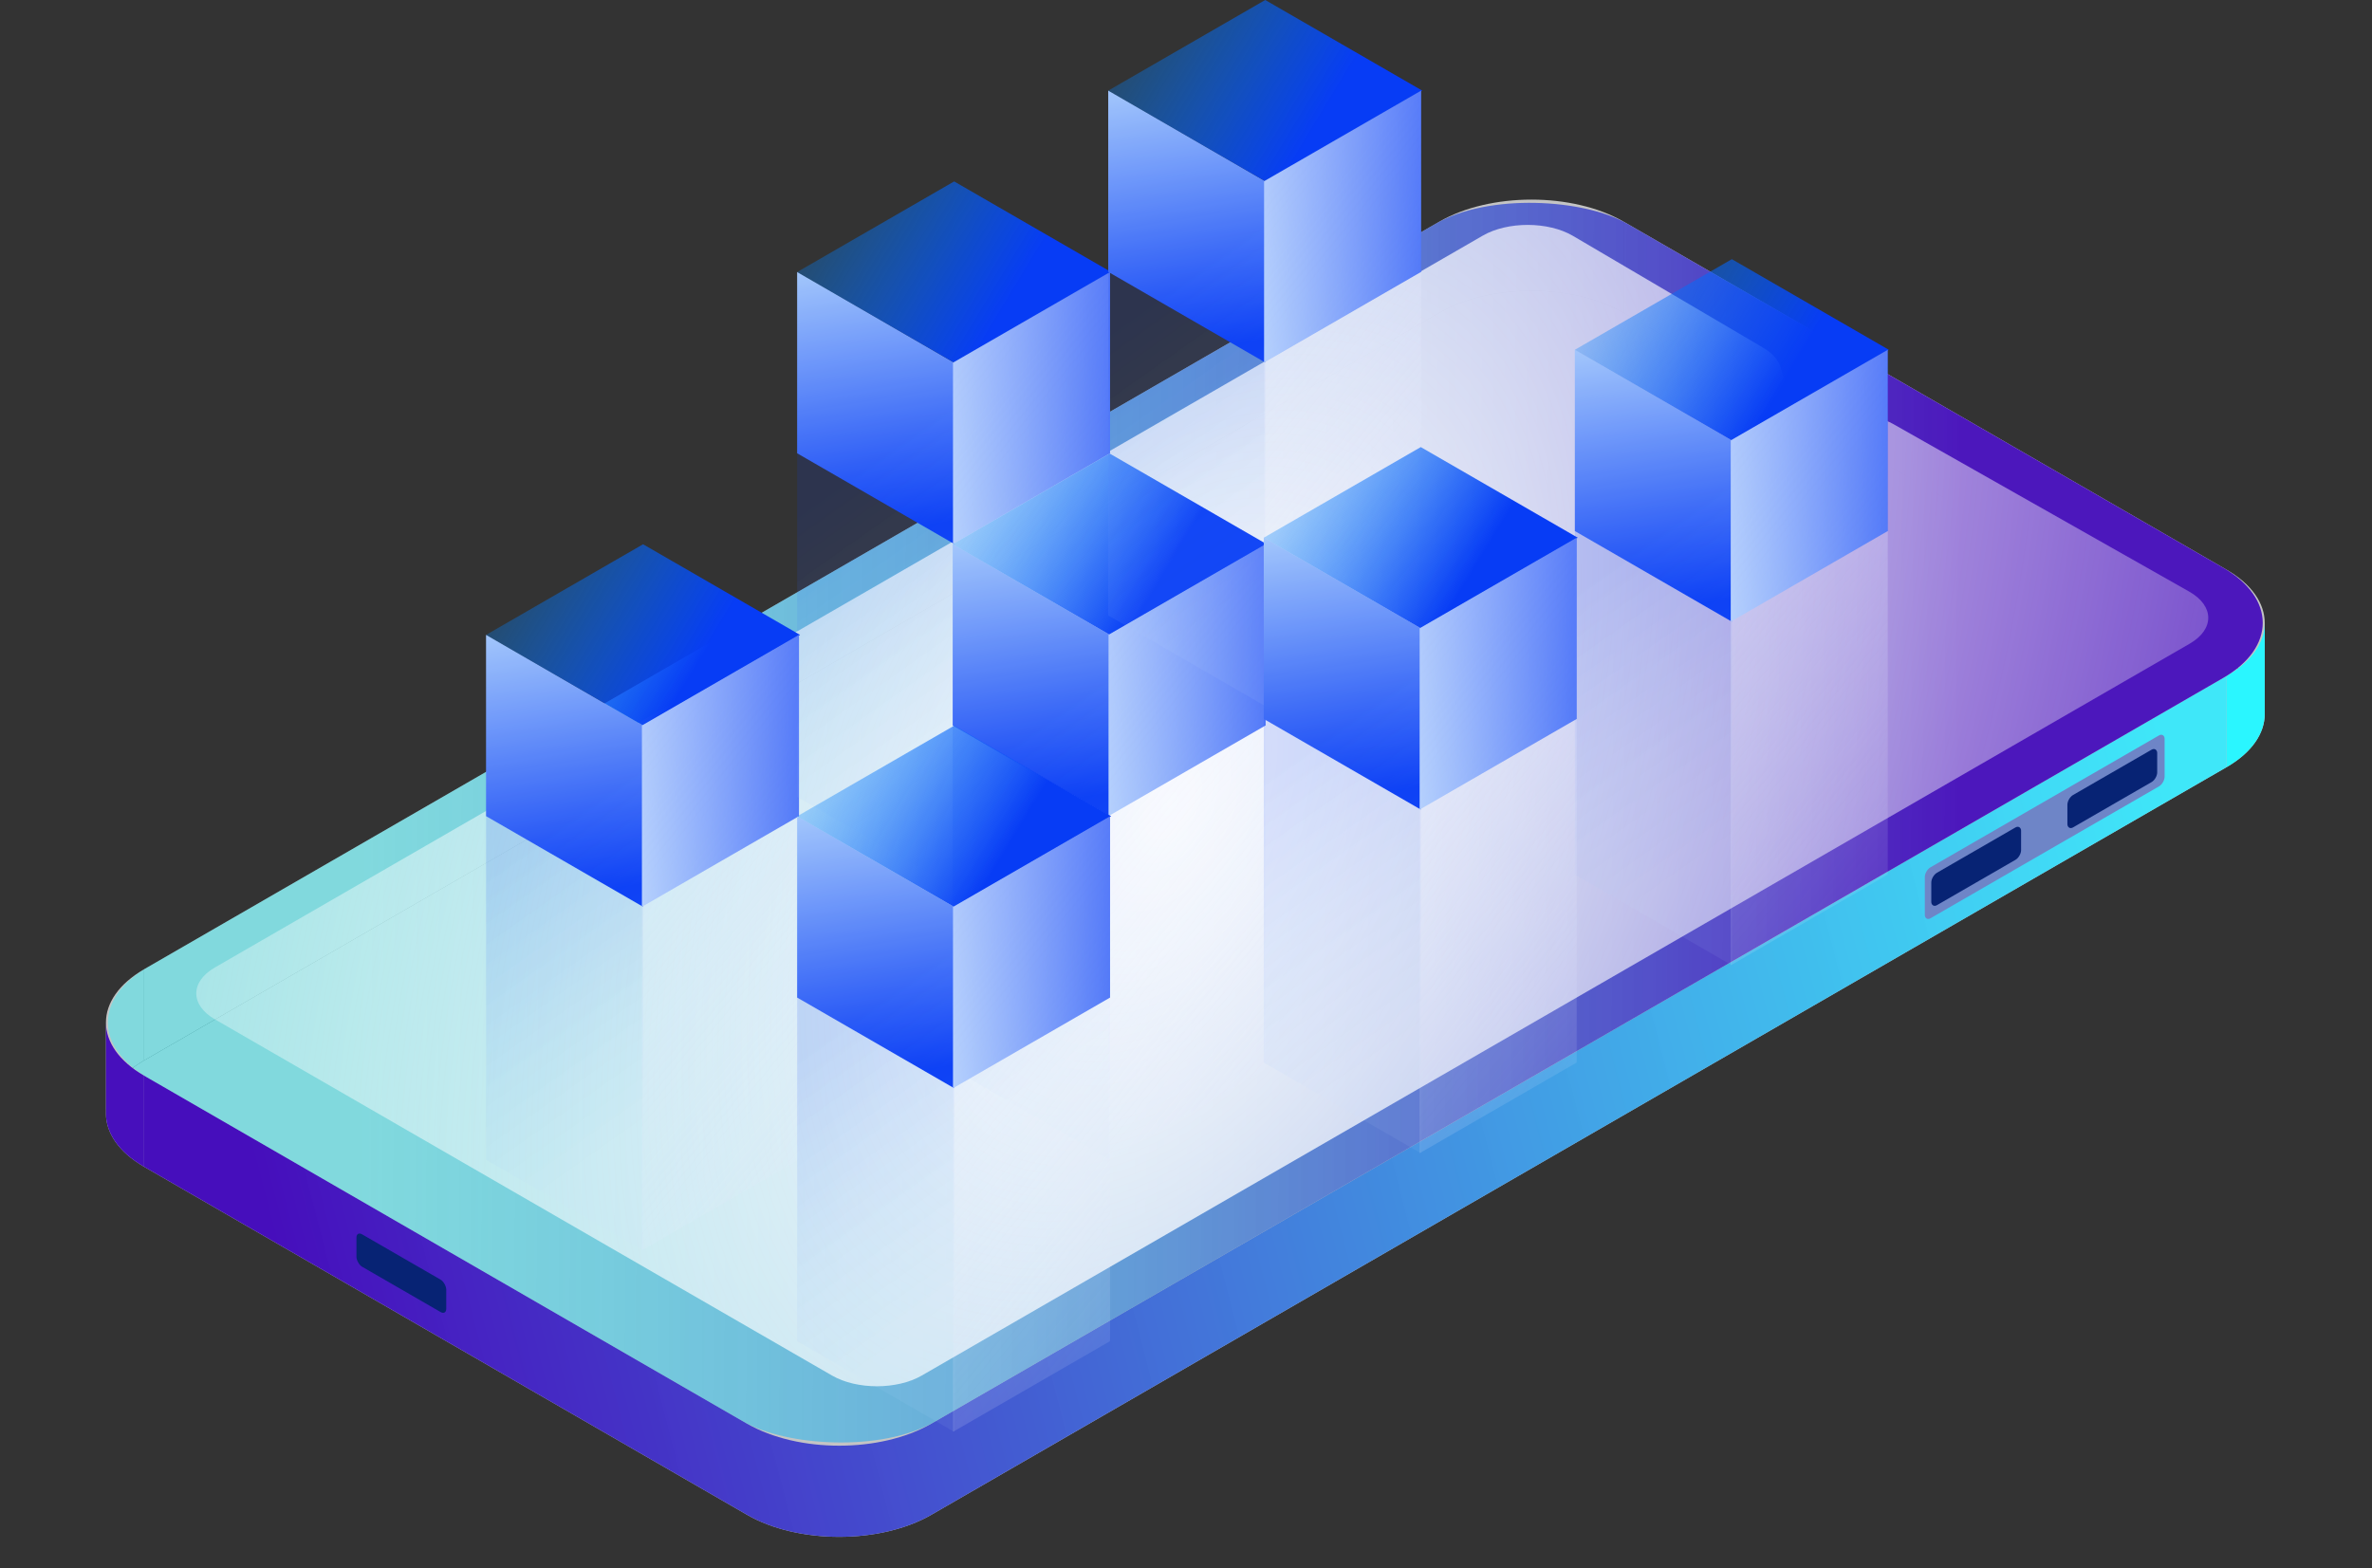 <svg width="366" height="242" viewBox="0 0 366 242" fill="none" xmlns="http://www.w3.org/2000/svg">
<rect x="0" y="0" width="366" height="242" fill="#333333" stroke="none"/>
<path d="M22.236 180.076C18.31 177.809 16.347 174.838 16.348 171.867C16.349 168.898 18.312 165.929 22.236 163.663L222.095 48.274C229.946 43.742 242.673 43.742 250.524 48.274L343.562 101.99C347.486 104.255 349.448 107.224 349.449 110.194C349.45 113.165 347.488 116.136 343.562 118.403L143.702 233.792C135.852 238.324 123.124 238.324 115.274 233.792L22.236 180.076Z" fill="#C4C4C4"/>
<path d="M250.524 34.207C242.673 29.674 229.946 29.674 222.095 34.207L222.095 48.274C229.946 43.742 242.673 43.742 250.524 48.274L250.524 34.207Z" fill="#C4C4C4"/>
<path d="M343.562 87.922L250.524 34.207L250.524 48.274L343.562 101.99L343.562 87.922Z" fill="#C4C4C4"/>
<path d="M222.095 34.207L22.236 149.595L22.236 163.663L222.095 48.274L222.095 34.207Z" fill="#C4C4C4"/>
<path d="M349.449 96.126C349.448 93.157 347.486 90.188 343.562 87.922L343.562 101.99C347.486 104.255 349.448 107.224 349.449 110.194L349.449 96.126Z" fill="#C4C4C4"/>
<path d="M16.348 157.8C16.349 154.83 18.312 151.861 22.236 149.595L22.236 163.663C18.312 165.929 16.349 168.898 16.348 171.867L16.348 157.8Z" fill="#C4C4C4"/>
<path d="M343.562 104.335C347.486 102.07 349.448 99.1 349.449 96.131L349.449 110.194C349.45 113.165 347.488 116.136 343.562 118.403L343.562 104.335Z" fill="#2AF6FF"/>
<path d="M22.236 166.009C18.312 163.743 16.349 160.774 16.348 157.804L16.348 171.867C16.347 174.838 18.31 177.809 22.236 180.076L22.236 166.009Z" fill="#470FBC"/>
<path fill-rule="evenodd" clip-rule="evenodd" d="M143.702 219.724L343.562 104.335V118.403L143.702 233.792C135.852 238.324 123.124 238.324 115.274 233.792L22.236 180.076V166.009L115.274 219.724C123.124 224.256 135.852 224.256 143.702 219.724Z" fill="url(#paint0_linear)"/>
<rect width="263.604" height="140.257" rx="17" transform="matrix(0.866 -0.5 0.866 0.5 8.022 157.802)" fill="url(#paint1_linear)"/>
<path d="M33.156 157.317C29.33 155.108 29.33 151.526 33.156 149.317L228.79 36.368C232.641 34.144 238.894 34.161 242.71 36.405L272.078 53.676C273.477 54.499 274.408 55.549 274.744 56.686L275.092 57.859C275.404 58.914 276.228 59.895 277.467 60.691L280.237 62.467C281.803 63.472 284.026 64.052 286.367 64.066C288.528 64.08 290.595 64.575 292.138 65.449L337.798 91.307C341.688 93.51 341.718 97.122 337.866 99.346L142.235 212.293C138.408 214.503 132.205 214.503 128.378 212.293L33.156 157.317Z" fill="url(#paint2_radial)"/>
<rect width="16" height="5" rx="1" transform="matrix(0.866 0.5 -2.20305e-08 1 55 190)" fill="#072374"/>
<rect width="27.973" height="27.973" transform="matrix(0.866 0.5 -2.20305e-08 1 75 97.986)" fill="url(#paint3_linear)"/>
<rect width="27.973" height="81.002" transform="matrix(0.866 0.5 -2.20305e-08 1 75 97.986)" fill="url(#paint4_linear)"/>
<rect width="27.973" height="27.973" transform="matrix(0.866 -0.5 0.866 0.5 75 97.986)" fill="url(#paint5_linear)"/>
<rect width="27.973" height="27.973" transform="matrix(0.866 -0.5 2.20305e-08 1 99.056 111.973)" fill="url(#paint6_linear)"/>
<rect width="27.973" height="81.001" transform="matrix(0.866 -0.5 2.20305e-08 1 99.056 111.973)" fill="url(#paint7_linear)"/>
<rect width="27.973" height="27.973" transform="matrix(0.866 0.5 -2.20305e-08 1 123 41.986)" fill="url(#paint8_linear)"/>
<rect width="27.973" height="81.002" transform="matrix(0.866 0.5 -2.20305e-08 1 123 41.986)" fill="url(#paint9_linear)"/>
<rect width="27.973" height="27.973" transform="matrix(0.866 -0.5 0.866 0.5 123 41.986)" fill="url(#paint10_linear)"/>
<rect width="27.973" height="27.973" transform="matrix(0.866 -0.5 2.20305e-08 1 147.056 55.973)" fill="url(#paint11_linear)"/>
<rect width="27.973" height="81.001" transform="matrix(0.866 -0.5 2.20305e-08 1 147.056 55.973)" fill="url(#paint12_linear)"/>
<rect width="27.973" height="27.973" transform="matrix(0.866 0.5 -2.20305e-08 1 147 83.986)" fill="url(#paint13_linear)"/>
<rect width="27.973" height="81.002" transform="matrix(0.866 0.5 -2.20305e-08 1 147 83.986)" fill="url(#paint14_linear)"/>
<rect width="27.973" height="27.973" transform="matrix(0.866 -0.5 0.866 0.5 147 83.986)" fill="url(#paint15_linear)"/>
<rect width="27.973" height="27.973" transform="matrix(0.866 -0.5 2.20305e-08 1 171.056 97.973)" fill="url(#paint16_linear)"/>
<rect width="27.973" height="81.001" transform="matrix(0.866 -0.5 2.20305e-08 1 171.056 97.973)" fill="url(#paint17_linear)"/>
<rect width="27.973" height="27.973" transform="matrix(0.866 0.5 -2.20305e-08 1 171 13.986)" fill="url(#paint18_linear)"/>
<rect width="27.973" height="81.002" transform="matrix(0.866 0.5 -2.20305e-08 1 171 13.986)" fill="url(#paint19_linear)"/>
<rect width="27.973" height="27.973" transform="matrix(0.866 -0.5 0.866 0.5 171 13.986)" fill="url(#paint20_linear)"/>
<rect width="27.973" height="27.973" transform="matrix(0.866 -0.5 2.20305e-08 1 195.056 27.973)" fill="url(#paint21_linear)"/>
<rect width="27.973" height="81.001" transform="matrix(0.866 -0.5 2.20305e-08 1 195.056 27.973)" fill="url(#paint22_linear)"/>
<rect width="27.973" height="27.973" transform="matrix(0.866 0.5 -2.20305e-08 1 123 125.986)" fill="url(#paint23_linear)"/>
<rect width="27.973" height="81.002" transform="matrix(0.866 0.5 -2.20305e-08 1 123 125.986)" fill="url(#paint24_linear)"/>
<rect width="27.973" height="27.973" transform="matrix(0.866 -0.5 0.866 0.5 123 125.986)" fill="url(#paint25_linear)"/>
<rect width="27.973" height="27.973" transform="matrix(0.866 -0.5 2.20305e-08 1 147.056 139.973)" fill="url(#paint26_linear)"/>
<rect width="27.973" height="81.001" transform="matrix(0.866 -0.5 2.20305e-08 1 147.056 139.973)" fill="url(#paint27_linear)"/>
<rect width="27.973" height="27.973" transform="matrix(0.866 0.5 -2.20305e-08 1 243 53.986)" fill="url(#paint28_linear)"/>
<rect width="27.973" height="81.002" transform="matrix(0.866 0.5 -2.20305e-08 1 243 53.986)" fill="url(#paint29_linear)"/>
<rect width="27.973" height="27.973" transform="matrix(0.866 -0.5 0.866 0.5 243 53.986)" fill="url(#paint30_linear)"/>
<rect width="27.973" height="27.973" transform="matrix(0.866 -0.5 2.20305e-08 1 267.056 67.973)" fill="url(#paint31_linear)"/>
<rect width="27.973" height="81.001" transform="matrix(0.866 -0.5 2.20305e-08 1 267.056 67.973)" fill="url(#paint32_linear)"/>
<rect width="27.973" height="27.973" transform="matrix(0.866 0.5 -2.20305e-08 1 195 82.986)" fill="url(#paint33_linear)"/>
<rect width="27.973" height="81.002" transform="matrix(0.866 0.5 -2.20305e-08 1 195 82.986)" fill="url(#paint34_linear)"/>
<rect width="27.973" height="27.973" transform="matrix(0.866 -0.5 0.866 0.5 195 82.986)" fill="url(#paint35_linear)"/>
<rect width="27.973" height="27.973" transform="matrix(0.866 -0.5 2.20305e-08 1 219.056 96.973)" fill="url(#paint36_linear)"/>
<rect width="27.973" height="81.001" transform="matrix(0.866 -0.5 2.20305e-08 1 219.056 96.973)" fill="url(#paint37_linear)"/>
<rect width="42.724" height="7.865" rx="1" transform="matrix(0.866 -0.5 2.20305e-08 1 297 134.362)" fill="#6E85C7"/>
<rect width="16" height="5" rx="1" transform="matrix(0.866 -0.5 2.20305e-08 1 319 123.202)" fill="#072374"/>
<rect width="16" height="5" rx="1" transform="matrix(0.866 -0.5 2.20305e-08 1 298 135.202)" fill="#072374"/>
<defs>
<linearGradient id="paint0_linear" x1="42" y1="191" x2="334.5" y2="115.5" gradientUnits="userSpaceOnUse">
<stop stop-color="#460EBC"/>
<stop offset="1" stop-color="#34EBFE" stop-opacity="0.92"/>
</linearGradient>
<linearGradient id="paint1_linear" x1="272.608" y1="68.004" x2="129.725" y2="-75.759" gradientUnits="userSpaceOnUse">
<stop stop-color="#4C17BC"/>
<stop offset="1" stop-color="#2AF6FF" stop-opacity="0.43"/>
</linearGradient>
<radialGradient id="paint2_radial" cx="0" cy="0" r="1" gradientUnits="userSpaceOnUse" gradientTransform="translate(180.5 124) rotate(-154.922) scale(198.182 329.726)">
<stop stop-color="white"/>
<stop offset="1" stop-color="#FFFEFE" stop-opacity="0"/>
</radialGradient>
<linearGradient id="paint3_linear" x1="23.168" y1="27.506" x2="3.271" y2="-3.59" gradientUnits="userSpaceOnUse">
<stop stop-color="#083CF5"/>
<stop offset="1" stop-color="#C2E3FE"/>
</linearGradient>
<linearGradient id="paint4_linear" x1="14.376" y1="21.798" x2="43.711" y2="48.178" gradientUnits="userSpaceOnUse">
<stop stop-color="#083CF5" stop-opacity="0.14"/>
<stop offset="0.948" stop-color="#C2E3FE" stop-opacity="0.07"/>
</linearGradient>
<linearGradient id="paint5_linear" x1="26.24" y1="17.633" x2="9.114" y2="-17.93" gradientUnits="userSpaceOnUse">
<stop stop-color="#073CF5"/>
<stop offset="1" stop-color="#00A3FF" stop-opacity="0"/>
</linearGradient>
<linearGradient id="paint6_linear" x1="34.316" y1="33.654" x2="-5.97" y2="38.711" gradientUnits="userSpaceOnUse">
<stop stop-color="#083CF5"/>
<stop offset="1" stop-color="#C1E2FE"/>
</linearGradient>
<linearGradient id="paint7_linear" x1="-7.628" y1="-6.314" x2="55.856" y2="106.175" gradientUnits="userSpaceOnUse">
<stop stop-color="#E5EBFE" stop-opacity="0.41"/>
<stop offset="0.982" stop-color="#E5EBFE" stop-opacity="0"/>
</linearGradient>
<linearGradient id="paint8_linear" x1="23.168" y1="27.506" x2="3.271" y2="-3.59" gradientUnits="userSpaceOnUse">
<stop stop-color="#083CF5"/>
<stop offset="1" stop-color="#C2E3FE"/>
</linearGradient>
<linearGradient id="paint9_linear" x1="14.376" y1="21.798" x2="43.711" y2="48.178" gradientUnits="userSpaceOnUse">
<stop stop-color="#083CF5" stop-opacity="0.14"/>
<stop offset="0.948" stop-color="#C2E3FE" stop-opacity="0.07"/>
</linearGradient>
<linearGradient id="paint10_linear" x1="26.24" y1="17.633" x2="9.114" y2="-17.93" gradientUnits="userSpaceOnUse">
<stop stop-color="#073CF5"/>
<stop offset="1" stop-color="#00A3FF" stop-opacity="0"/>
</linearGradient>
<linearGradient id="paint11_linear" x1="34.316" y1="33.654" x2="-5.97" y2="38.711" gradientUnits="userSpaceOnUse">
<stop stop-color="#083CF5"/>
<stop offset="1" stop-color="#C1E2FE"/>
</linearGradient>
<linearGradient id="paint12_linear" x1="-7.628" y1="-6.314" x2="55.856" y2="106.175" gradientUnits="userSpaceOnUse">
<stop stop-color="#E5EBFE" stop-opacity="0.41"/>
<stop offset="0.982" stop-color="#E5EBFE" stop-opacity="0"/>
</linearGradient>
<linearGradient id="paint13_linear" x1="23.168" y1="27.506" x2="3.271" y2="-3.59" gradientUnits="userSpaceOnUse">
<stop stop-color="#083CF5"/>
<stop offset="1" stop-color="#C2E3FE"/>
</linearGradient>
<linearGradient id="paint14_linear" x1="14.376" y1="21.798" x2="43.711" y2="48.178" gradientUnits="userSpaceOnUse">
<stop stop-color="#083CF5" stop-opacity="0.14"/>
<stop offset="0.948" stop-color="#C2E3FE" stop-opacity="0.07"/>
</linearGradient>
<linearGradient id="paint15_linear" x1="26.24" y1="17.633" x2="9.114" y2="-17.93" gradientUnits="userSpaceOnUse">
<stop stop-color="#073CF5"/>
<stop offset="1" stop-color="#00A3FF" stop-opacity="0"/>
</linearGradient>
<linearGradient id="paint16_linear" x1="34.316" y1="33.654" x2="-5.97" y2="38.711" gradientUnits="userSpaceOnUse">
<stop stop-color="#083CF5"/>
<stop offset="1" stop-color="#C1E2FE"/>
</linearGradient>
<linearGradient id="paint17_linear" x1="-7.628" y1="-6.314" x2="55.856" y2="106.175" gradientUnits="userSpaceOnUse">
<stop stop-color="#E5EBFE" stop-opacity="0.41"/>
<stop offset="0.982" stop-color="#E5EBFE" stop-opacity="0"/>
</linearGradient>
<linearGradient id="paint18_linear" x1="23.168" y1="27.506" x2="3.271" y2="-3.59" gradientUnits="userSpaceOnUse">
<stop stop-color="#083CF5"/>
<stop offset="1" stop-color="#C2E3FE"/>
</linearGradient>
<linearGradient id="paint19_linear" x1="14.376" y1="21.798" x2="43.711" y2="48.178" gradientUnits="userSpaceOnUse">
<stop stop-color="#083CF5" stop-opacity="0.14"/>
<stop offset="0.948" stop-color="#C2E3FE" stop-opacity="0.07"/>
</linearGradient>
<linearGradient id="paint20_linear" x1="26.24" y1="17.633" x2="9.114" y2="-17.93" gradientUnits="userSpaceOnUse">
<stop stop-color="#073CF5"/>
<stop offset="1" stop-color="#00A3FF" stop-opacity="0"/>
</linearGradient>
<linearGradient id="paint21_linear" x1="34.316" y1="33.654" x2="-5.97" y2="38.711" gradientUnits="userSpaceOnUse">
<stop stop-color="#083CF5"/>
<stop offset="1" stop-color="#C1E2FE"/>
</linearGradient>
<linearGradient id="paint22_linear" x1="-7.628" y1="-6.314" x2="55.856" y2="106.175" gradientUnits="userSpaceOnUse">
<stop stop-color="#E5EBFE" stop-opacity="0.41"/>
<stop offset="0.982" stop-color="#E5EBFE" stop-opacity="0"/>
</linearGradient>
<linearGradient id="paint23_linear" x1="23.168" y1="27.506" x2="3.271" y2="-3.59" gradientUnits="userSpaceOnUse">
<stop stop-color="#083CF5"/>
<stop offset="1" stop-color="#C2E3FE"/>
</linearGradient>
<linearGradient id="paint24_linear" x1="14.376" y1="21.798" x2="43.711" y2="48.178" gradientUnits="userSpaceOnUse">
<stop stop-color="#083CF5" stop-opacity="0.14"/>
<stop offset="0.948" stop-color="#C2E3FE" stop-opacity="0.07"/>
</linearGradient>
<linearGradient id="paint25_linear" x1="26.24" y1="17.633" x2="9.114" y2="-17.93" gradientUnits="userSpaceOnUse">
<stop stop-color="#073CF5"/>
<stop offset="1" stop-color="#00A3FF" stop-opacity="0"/>
</linearGradient>
<linearGradient id="paint26_linear" x1="34.316" y1="33.654" x2="-5.97" y2="38.711" gradientUnits="userSpaceOnUse">
<stop stop-color="#083CF5"/>
<stop offset="1" stop-color="#C1E2FE"/>
</linearGradient>
<linearGradient id="paint27_linear" x1="-7.628" y1="-6.314" x2="55.856" y2="106.175" gradientUnits="userSpaceOnUse">
<stop stop-color="#E5EBFE" stop-opacity="0.41"/>
<stop offset="0.982" stop-color="#E5EBFE" stop-opacity="0"/>
</linearGradient>
<linearGradient id="paint28_linear" x1="23.168" y1="27.506" x2="3.271" y2="-3.59" gradientUnits="userSpaceOnUse">
<stop stop-color="#083CF5"/>
<stop offset="1" stop-color="#C2E3FE"/>
</linearGradient>
<linearGradient id="paint29_linear" x1="14.376" y1="21.798" x2="43.711" y2="48.178" gradientUnits="userSpaceOnUse">
<stop stop-color="#083CF5" stop-opacity="0.14"/>
<stop offset="0.948" stop-color="#C2E3FE" stop-opacity="0.07"/>
</linearGradient>
<linearGradient id="paint30_linear" x1="26.24" y1="17.633" x2="9.114" y2="-17.93" gradientUnits="userSpaceOnUse">
<stop stop-color="#073CF5"/>
<stop offset="1" stop-color="#00A3FF" stop-opacity="0"/>
</linearGradient>
<linearGradient id="paint31_linear" x1="34.316" y1="33.654" x2="-5.97" y2="38.711" gradientUnits="userSpaceOnUse">
<stop stop-color="#083CF5"/>
<stop offset="1" stop-color="#C1E2FE"/>
</linearGradient>
<linearGradient id="paint32_linear" x1="-7.628" y1="-6.314" x2="55.856" y2="106.175" gradientUnits="userSpaceOnUse">
<stop stop-color="#E5EBFE" stop-opacity="0.41"/>
<stop offset="0.982" stop-color="#E5EBFE" stop-opacity="0"/>
</linearGradient>
<linearGradient id="paint33_linear" x1="23.168" y1="27.506" x2="3.271" y2="-3.59" gradientUnits="userSpaceOnUse">
<stop stop-color="#083CF5"/>
<stop offset="1" stop-color="#C2E3FE"/>
</linearGradient>
<linearGradient id="paint34_linear" x1="14.376" y1="21.798" x2="43.711" y2="48.178" gradientUnits="userSpaceOnUse">
<stop stop-color="#083CF5" stop-opacity="0.14"/>
<stop offset="0.948" stop-color="#C2E3FE" stop-opacity="0.07"/>
</linearGradient>
<linearGradient id="paint35_linear" x1="26.24" y1="17.633" x2="9.114" y2="-17.93" gradientUnits="userSpaceOnUse">
<stop stop-color="#073CF5"/>
<stop offset="1" stop-color="#00A3FF" stop-opacity="0"/>
</linearGradient>
<linearGradient id="paint36_linear" x1="34.316" y1="33.654" x2="-5.97" y2="38.711" gradientUnits="userSpaceOnUse">
<stop stop-color="#083CF5"/>
<stop offset="1" stop-color="#C1E2FE"/>
</linearGradient>
<linearGradient id="paint37_linear" x1="-7.628" y1="-6.314" x2="55.856" y2="106.175" gradientUnits="userSpaceOnUse">
<stop stop-color="#E5EBFE" stop-opacity="0.41"/>
<stop offset="0.982" stop-color="#E5EBFE" stop-opacity="0"/>
</linearGradient>
</defs>
</svg>
